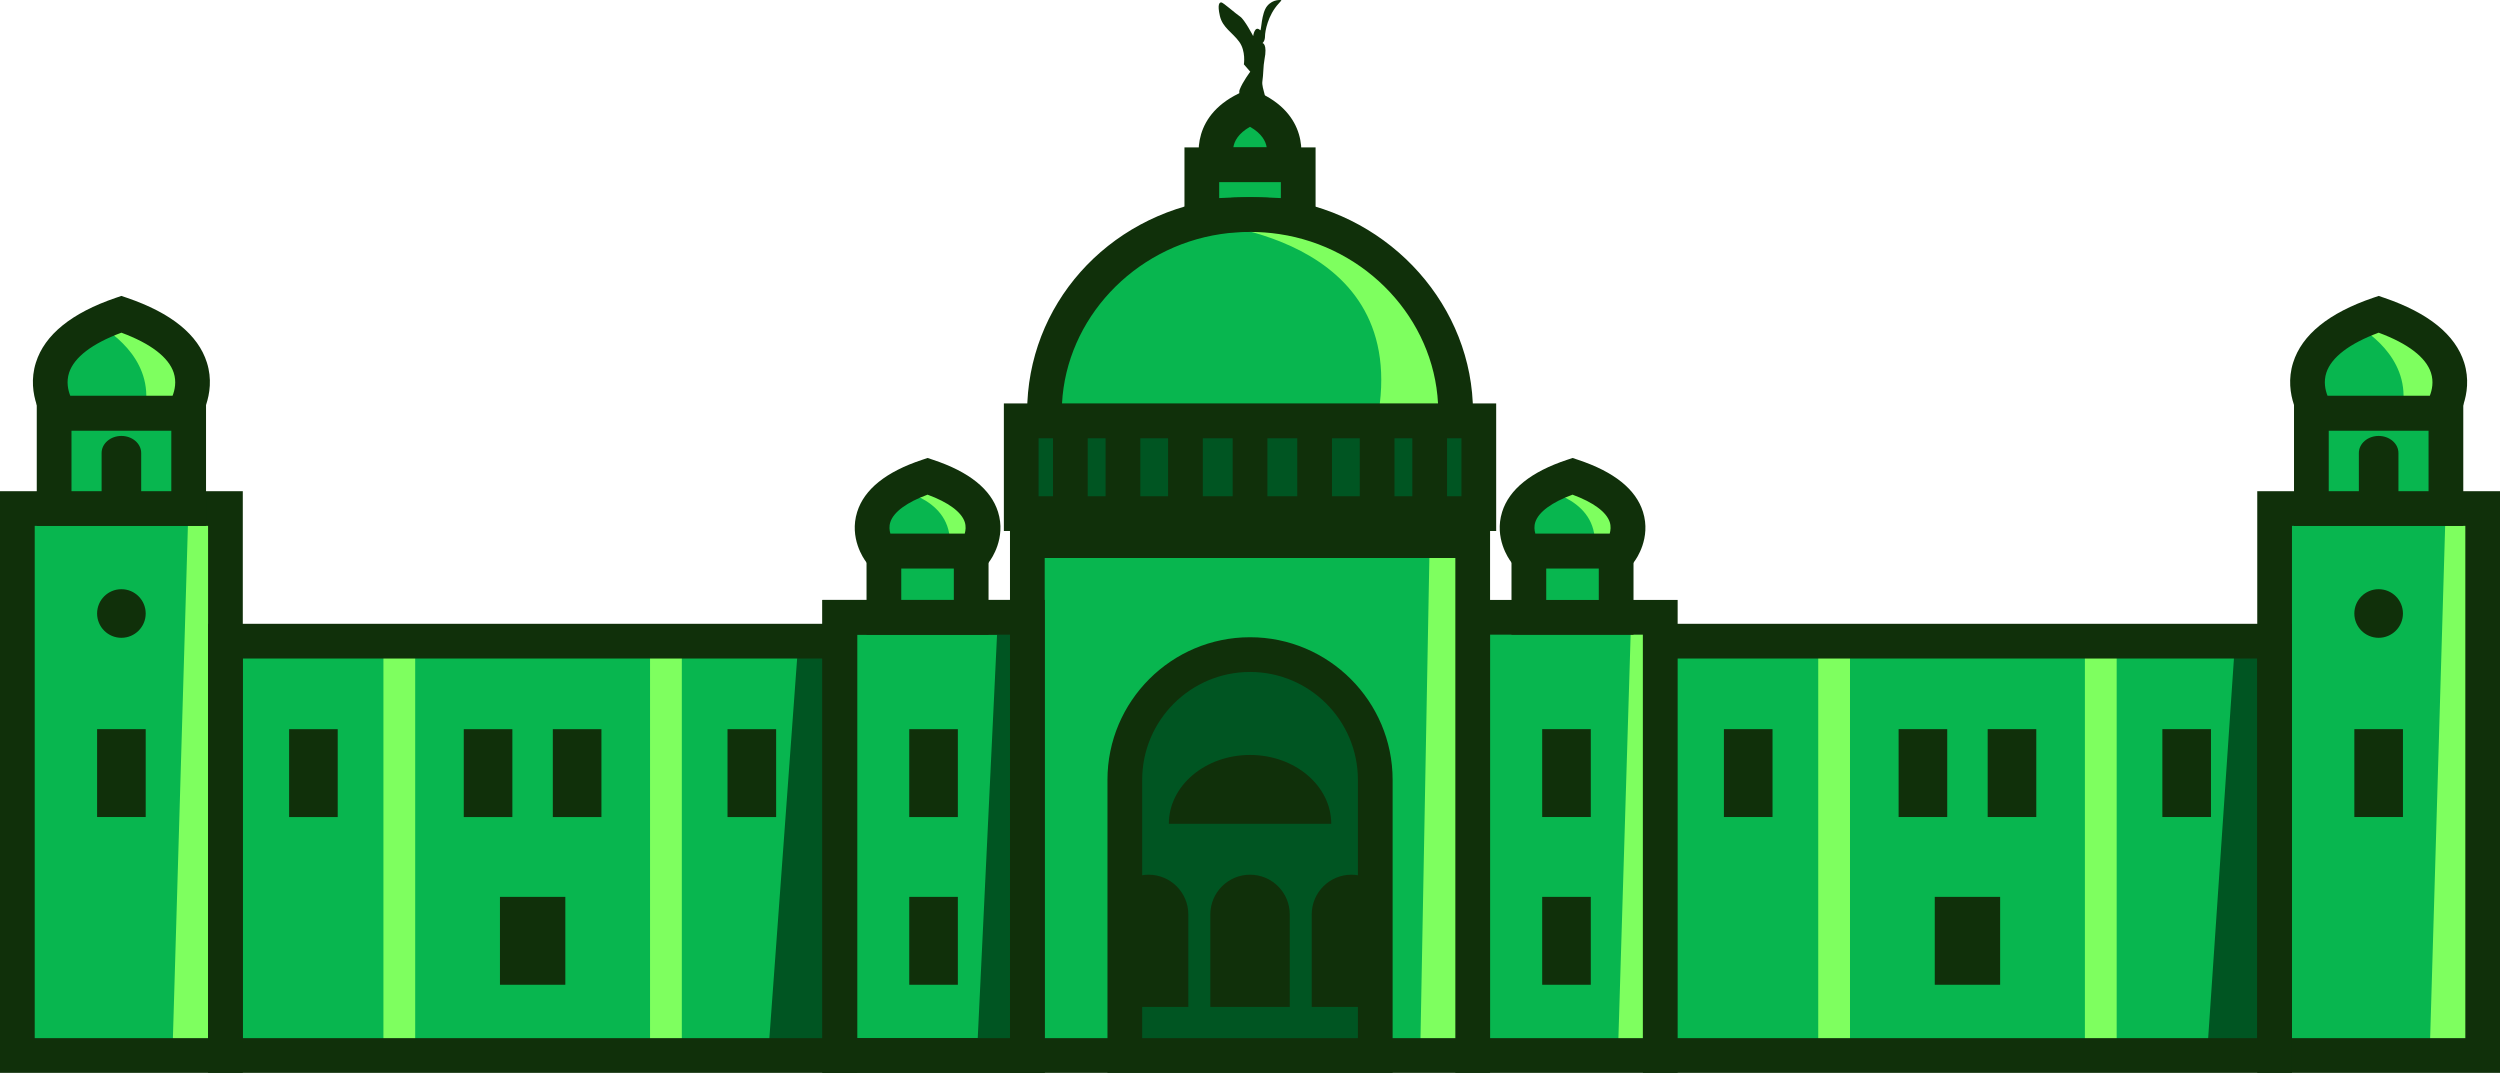 <svg width="576" height="248" viewBox="0 0 576 248" fill="none" xmlns="http://www.w3.org/2000/svg">
<g clip-path="url(#clip0_149_124)">
<path d="M236.7 142.23H193.48V243.2H236.7V142.23Z" fill="#08B64F"/>
<path d="M240.7 247.19H189.48V138.22H240.7V247.19ZM197.48 239.19H232.7V146.22H197.48V239.19Z" fill="#10300A"/>
<path d="M51.95 243.19L193.49 243.19V147.74H51.95V243.19Z" fill="#08B64F"/>
<path d="M106.85 188.25H118.05V168H106.85V188.25Z" fill="#10300A"/>
<path d="M127.37 188.25H138.57V168H127.37V188.25Z" fill="#10300A"/>
<path d="M115.19 226.89H130.25V206.64H115.19V226.89Z" fill="#10300A"/>
<path d="M66.61 188.25H77.81V168H66.61V188.25Z" fill="#10300A"/>
<path d="M167.62 188.25H178.82V168H167.62V188.25Z" fill="#10300A"/>
<path d="M209.49 188.25H220.69V168H209.49V188.25Z" fill="#10300A"/>
<path d="M209.49 226.89H220.69V206.64H209.49V226.89Z" fill="#10300A"/>
<path d="M382.53 142.23H339.31V243.2H382.53V142.23Z" fill="#08B64F"/>
<path d="M382.53 243.19H372.76L375.82 142.23H382.53V243.19Z" fill="#7EFF5F"/>
<path d="M386.53 247.19H335.31V138.22H386.53V247.19ZM343.31 239.19H378.53V146.22H343.31V239.19Z" fill="#10300A"/>
<path d="M339.31 124.57H236.7V243.19H339.31V124.57Z" fill="#08B64F"/>
<path d="M339.31 243.19H327.21L329.4 124.57H339.31V243.19Z" fill="#7EFF5F"/>
<path d="M343.31 247.19H232.7V120.57H343.31V247.19ZM240.7 239.19H335.31V128.57H240.7V239.19Z" fill="#10300A"/>
<path d="M288.01 150.83C303.93 150.83 316.86 163.76 316.86 179.68V243.2H259.16V179.68C259.16 163.76 272.09 150.83 288.01 150.83Z" fill="#005522"/>
<path d="M320.86 247.19H255.16V179.67C255.16 161.56 269.9 146.82 288.01 146.82C306.12 146.82 320.86 161.56 320.86 179.67V247.19ZM263.16 239.19H312.86V179.67C312.86 165.97 301.71 154.82 288.01 154.82C274.31 154.82 263.16 165.97 263.16 179.67V239.19Z" fill="#10300A"/>
<path d="M288.01 173.94C277.68 173.94 269.3 181.04 269.3 189.81H306.72C306.72 181.05 298.34 173.94 288.01 173.94Z" fill="#10300A"/>
<path d="M288.01 201.53C293.06 201.53 297.16 205.63 297.16 210.68V232H278.86V210.68C278.86 205.63 282.96 201.53 288.01 201.53Z" fill="#10300A"/>
<path d="M311.37 201.53C316.42 201.53 320.52 205.63 320.52 210.68V232H302.22V210.68C302.22 205.63 306.32 201.53 311.37 201.53Z" fill="#10300A"/>
<path d="M264.64 201.53C269.69 201.53 273.79 205.63 273.79 210.68V232H255.49V210.68C255.49 205.63 259.59 201.53 264.64 201.53Z" fill="#10300A"/>
<path d="M340.72 96.95H235.29V118.34H340.72V96.95Z" fill="#005522"/>
<path d="M344.72 122.34H231.29V92.95H344.72V122.34ZM239.29 114.34H336.72V100.95H239.29V114.34Z" fill="#10300A"/>
<path d="M335.38 95C335.38 95.66 335.38 96.31 335.38 96.95H240.66C240.66 96.31 240.66 95.66 240.66 95C240.66 72.23 258.02 53.35 280.7 49.97C283.09 49.61 285.53 49.43 288.02 49.43C290.51 49.43 292.95 49.61 295.34 49.97C318.02 53.36 335.39 72.23 335.39 95H335.38Z" fill="#08B64F"/>
<path d="M250.61 96.95H242.61V118.34H250.61V96.95Z" fill="#10300A"/>
<path d="M262.73 96.95H254.73V118.34H262.73V96.95Z" fill="#10300A"/>
<path d="M277.13 96.95H269.13V118.34H277.13V96.95Z" fill="#10300A"/>
<path d="M333.4 96.95H325.4V118.34H333.4V96.95Z" fill="#10300A"/>
<path d="M321.29 96.95H313.29V118.34H321.29V96.95Z" fill="#10300A"/>
<path d="M306.89 96.95H298.89V118.34H306.89V96.95Z" fill="#10300A"/>
<path d="M292.01 96.95H284.01V118.34H292.01V96.95Z" fill="#10300A"/>
<path d="M295.32 37.96H280.68C280.68 37.96 277.17 29.42 288 24.76C298.84 29.43 295.32 37.96 295.32 37.96Z" fill="#08B64F"/>
<path d="M298 41.96H278L276.98 39.48C275.59 36.09 274.56 26.19 286.42 21.08L288 20.4L289.58 21.08C301.44 26.19 300.41 36.1 299.02 39.48L298 41.95V41.96ZM284.16 33.96H291.85C291.62 32.51 290.69 30.75 288 29.21C285.31 30.75 284.38 32.51 284.16 33.96Z" fill="#10300A"/>
<path d="M299.11 37.96V49.97C295.49 49.61 291.78 49.43 288 49.43C284.22 49.43 280.52 49.61 276.89 49.97V37.96H299.1H299.11Z" fill="#08B64F"/>
<path d="M303.11 54.38L298.72 53.95C291.72 53.26 284.3 53.26 277.29 53.95L272.9 54.38V33.96H303.11V54.38ZM280.9 41.96V45.64C285.61 45.36 290.41 45.36 295.11 45.64V41.96H280.9Z" fill="#10300A"/>
<path d="M288.06 23.95C288.06 23.95 284.94 22.44 285.62 20.65C286.3 18.86 288.06 16.52 288.06 16.52L286.59 14.83C286.59 14.83 287.08 11.78 285.52 9.63C283.96 7.48 281.67 6.36 281.06 3.67C280.45 0.98 280.95 0.55 281.38 0.55C281.81 0.55 284.68 3.13 285.72 3.82C286.76 4.51 288.73 8.31 288.73 8.31C288.73 8.31 289.07 5.71 290.36 6.97C290.62 7.23 290.59 3.03 291.96 1.38C293.33 -0.27 295.19 0.02 295.19 0.02C295.19 0.02 295.43 -0.06 294.64 0.78C292.06 3.53 291.46 7.36 291.46 8.29C291.46 9.53 290.88 9.92 290.88 9.92C290.88 9.92 292.06 10.06 291.33 13.75C291.04 15.21 291.1 17.17 290.85 18.75C290.6 20.33 292.36 23.49 291.28 24.13C290.2 24.77 288.05 23.95 288.05 23.95H288.06Z" fill="#10300A"/>
<path d="M223.76 126.94H203.65V142.23H223.76V126.94Z" fill="#08B64F"/>
<path d="M227.76 146.23H199.65V122.94H227.76V146.23ZM207.65 138.23H219.76V130.94H207.65V138.23Z" fill="#10300A"/>
<path d="M95.66 151.36H88.34V239.58H95.66V151.36Z" fill="#7EFF5F"/>
<path d="M157.09 151.36H149.77V239.58H157.09V151.36Z" fill="#7EFF5F"/>
<path d="M524.07 147.74H382.53V243.19H524.07V147.74Z" fill="#08B64F"/>
<path d="M524.07 243.19H508.49L514.97 147.74H524.07V243.19Z" fill="#005522"/>
<path d="M236.7 243.19H225.08L229.91 142.23H236.7V243.19Z" fill="#005522"/>
<path d="M193.77 243.19H176.97L183.95 147.74H193.77V243.19Z" fill="#005522"/>
<path d="M524.07 243.19H572.01V117.16H524.07V243.19Z" fill="#08B64F"/>
<path d="M559.79 243.19H572.01V117.17H563.48L559.79 243.19Z" fill="#7EFF5F"/>
<path d="M576.01 247.19H520.07V113.17H576.01V247.2V247.19ZM528.07 239.19H568.01V121.16H528.07V239.19Z" fill="#10300A"/>
<path d="M532.54 117.17H563.54V95.19H532.54V117.17Z" fill="#08B64F"/>
<path d="M567.54 121.17H528.54V91.19H567.54V121.17ZM536.54 113.17H559.54V99.19H536.54V113.17Z" fill="#10300A"/>
<path d="M553.64 167.99H542.44V188.24H553.64V167.99Z" fill="#10300A"/>
<path d="M548.04 100.44C550.56 100.44 552.6 102.2 552.6 104.37V116.25H543.48V104.37C543.48 102.2 545.52 100.44 548.04 100.44Z" fill="#10300A"/>
<path d="M469.16 167.99H457.96V188.24H469.16V167.99Z" fill="#10300A"/>
<path d="M448.64 167.99H437.44V188.24H448.64V167.99Z" fill="#10300A"/>
<path d="M460.83 206.64H445.77V226.89H460.83V206.64Z" fill="#10300A"/>
<path d="M509.41 167.99H498.21V188.24H509.41V167.99Z" fill="#10300A"/>
<path d="M408.39 167.99H397.19V188.24H408.39V167.99Z" fill="#10300A"/>
<path d="M366.52 167.99H355.32V188.24H366.52V167.99Z" fill="#10300A"/>
<path d="M366.52 206.64H355.32V226.89H366.52V206.64Z" fill="#10300A"/>
<path d="M548.04 146.95C551.133 146.95 553.64 144.443 553.64 141.35C553.64 138.257 551.133 135.75 548.04 135.75C544.947 135.75 542.44 138.257 542.44 141.35C542.44 144.443 544.947 146.95 548.04 146.95Z" fill="#10300A"/>
<path d="M548.04 72.4C572.71 80.82 562.22 95.18 562.22 95.18H533.86C533.86 95.18 523.37 80.83 548.04 72.4Z" fill="#08B64F"/>
<path d="M352.25 142.22H372.36V126.93H352.25V142.22Z" fill="#08B64F"/>
<path d="M376.36 146.23H348.25V122.94H376.36V146.23ZM356.25 138.23H368.36V130.94H356.25V138.23Z" fill="#10300A"/>
<path d="M362.31 109.73C381.53 116.09 373.36 126.93 373.36 126.93H351.26C351.26 126.93 343.09 116.09 362.31 109.73Z" fill="#08B64F"/>
<path d="M487.68 147.74H480.36V243.2H487.68V147.74Z" fill="#7EFF5F"/>
<path d="M426.24 147.74H418.92V243.2H426.24V147.74Z" fill="#7EFF5F"/>
<path d="M240.7 247.19H189.48V138.22H240.7V247.19ZM197.48 239.19H232.7V146.22H197.48V239.19Z" fill="#10300A"/>
<path d="M295.32 49.97C292.93 49.61 290.49 49.43 288 49.43C285.51 49.43 283.07 49.61 280.68 49.97C278.8 50.25 276.97 50.65 275.17 51.13C276.03 51.32 325.68 53.52 317.29 96.95H335.37C335.37 96.31 335.37 95.66 335.37 95C335.37 72.23 318 53.35 295.32 49.97Z" fill="#7EFF5F"/>
<path d="M339.37 100.95H236.71L236.65 97.01C236.65 96.35 236.65 95.68 236.65 95C236.65 70.37 254.92 49.77 280.1 46.01C285.28 45.24 290.75 45.24 295.92 46.01C320.7 49.71 339.38 70.77 339.38 95V100.95H339.37ZM244.69 92.95H331.32C330.3 73.52 314.91 56.94 294.73 53.93C290.33 53.27 285.67 53.27 281.27 53.93C261.09 56.94 245.71 73.53 244.69 92.95Z" fill="#10300A"/>
<path d="M362.31 109.73C359.39 110.7 357.11 111.77 355.33 112.89C355.42 112.9 369.02 114.99 367.31 126.94H373.36C373.36 126.94 381.53 116.1 362.31 109.74V109.73Z" fill="#7EFF5F"/>
<path d="M375.35 130.94H349.27L348.07 129.35C347.67 128.82 344.21 123.98 346.09 117.96C347.72 112.73 352.76 108.69 361.06 105.94L362.32 105.52L363.58 105.94C371.88 108.69 376.92 112.73 378.55 117.96C380.43 123.98 376.97 128.82 376.57 129.35L375.37 130.94H375.35ZM353.73 122.94H370.88C371.09 122.19 371.19 121.25 370.88 120.28C370.11 117.95 367.09 115.73 362.31 113.97C357.53 115.73 354.51 117.95 353.74 120.28C353.42 121.25 353.52 122.19 353.74 122.94H353.73Z" fill="#10300A"/>
<path d="M213.71 109.73C232.93 116.09 224.76 126.93 224.76 126.93H202.66C202.66 126.93 194.49 116.09 213.71 109.73Z" fill="#08B64F"/>
<path d="M213.71 109.73C210.79 110.7 208.51 111.77 206.73 112.89C206.82 112.9 220.42 114.99 218.71 126.94H224.76C224.76 126.94 232.93 116.1 213.71 109.74V109.73Z" fill="#7EFF5F"/>
<path d="M226.75 130.94H200.67L199.47 129.35C199.07 128.82 195.61 123.98 197.49 117.96C199.12 112.73 204.16 108.69 212.46 105.94L213.72 105.52L214.98 105.94C223.28 108.69 228.32 112.73 229.95 117.96C231.83 123.98 228.37 128.82 227.97 129.35L226.77 130.94H226.75ZM205.13 122.94H222.28C222.49 122.19 222.59 121.25 222.28 120.28C221.51 117.95 218.49 115.73 213.71 113.97C208.93 115.73 205.9 117.95 205.14 120.28C204.82 121.25 204.92 122.19 205.14 122.94H205.13Z" fill="#10300A"/>
<path d="M548.04 72.4C545.95 73.11 544.13 73.87 542.51 74.66C546.53 76.97 555.95 83.71 553.33 95.18H562.22C562.22 95.18 572.71 80.83 548.04 72.4Z" fill="#7EFF5F"/>
<path d="M564.25 99.18H531.83L530.63 97.54C530.44 97.28 525.97 91.04 528.34 83.54C530.36 77.12 536.56 72.1 546.75 68.62L548.04 68.18L549.33 68.62C559.52 72.1 565.72 77.12 567.74 83.54C570.11 91.04 565.64 97.28 565.45 97.54L564.25 99.18ZM536.26 91.18H559.83C560.34 89.88 560.77 87.94 560.09 85.87C558.93 82.32 554.77 79.14 548.04 76.65C541.31 79.15 537.15 82.32 535.99 85.87C535.32 87.93 535.74 89.87 536.26 91.18Z" fill="#10300A"/>
<path d="M4 243.19H51.94L51.94 117.16H4L4 243.19Z" fill="#08B64F"/>
<path d="M39.72 243.19H51.94V117.17H43.41L39.72 243.19Z" fill="#7EFF5F"/>
<path d="M55.94 247.19H0V113.17H55.94V247.2V247.19ZM8 239.19H47.94V121.16H8V239.19Z" fill="#10300A"/>
<path d="M12.47 117.17H43.47V95.19H12.47L12.47 117.17Z" fill="#08B64F"/>
<path d="M47.47 121.17H8.47V91.19H47.47V121.17ZM16.47 113.17H39.47V99.19H16.47V113.17Z" fill="#10300A"/>
<path d="M33.57 167.99H22.37V188.24H33.57V167.99Z" fill="#10300A"/>
<path d="M27.97 100.44C30.49 100.44 32.53 102.2 32.53 104.37V116.25H23.41V104.37C23.41 102.2 25.45 100.44 27.97 100.44Z" fill="#10300A"/>
<path d="M27.97 146.95C31.063 146.95 33.57 144.443 33.57 141.35C33.57 138.257 31.063 135.75 27.97 135.75C24.877 135.75 22.37 138.257 22.37 141.35C22.37 144.443 24.877 146.95 27.97 146.95Z" fill="#10300A"/>
<path d="M27.97 72.4C52.64 80.82 42.15 95.18 42.15 95.18H13.79C13.79 95.18 3.3 80.83 27.97 72.4Z" fill="#08B64F"/>
<path d="M27.97 72.4C25.88 73.11 24.06 73.87 22.44 74.66C26.46 76.97 35.88 83.71 33.26 95.18H42.15C42.15 95.18 52.64 80.83 27.97 72.4Z" fill="#7EFF5F"/>
<path d="M44.18 99.18H11.76L10.56 97.54C10.37 97.28 5.9 91.04 8.27 83.54C10.29 77.12 16.49 72.1 26.68 68.62L27.97 68.18L29.26 68.62C39.45 72.1 45.65 77.12 47.67 83.54C50.04 91.04 45.57 97.28 45.38 97.54L44.18 99.18ZM16.19 91.18H39.76C40.27 89.88 40.7 87.94 40.02 85.87C38.86 82.32 34.7 79.14 27.97 76.65C21.24 79.15 17.08 82.32 15.92 85.87C15.25 87.93 15.67 89.87 16.19 91.18Z" fill="#10300A"/>
<path d="M197.48 247.19H47.94V143.73H197.48V247.19ZM55.94 239.19H189.48V151.73H55.94V239.19Z" fill="#10300A"/>
<path d="M528.07 247.19H378.53V143.73H528.07V247.19ZM386.53 239.19H520.07V151.73H386.53V239.19Z" fill="#10300A"/>
</g>
<defs>
<clipPath id="clip0_149_124">
<rect width="576.01" height="247.19" fill="white"/>
</clipPath>
</defs>
</svg>
